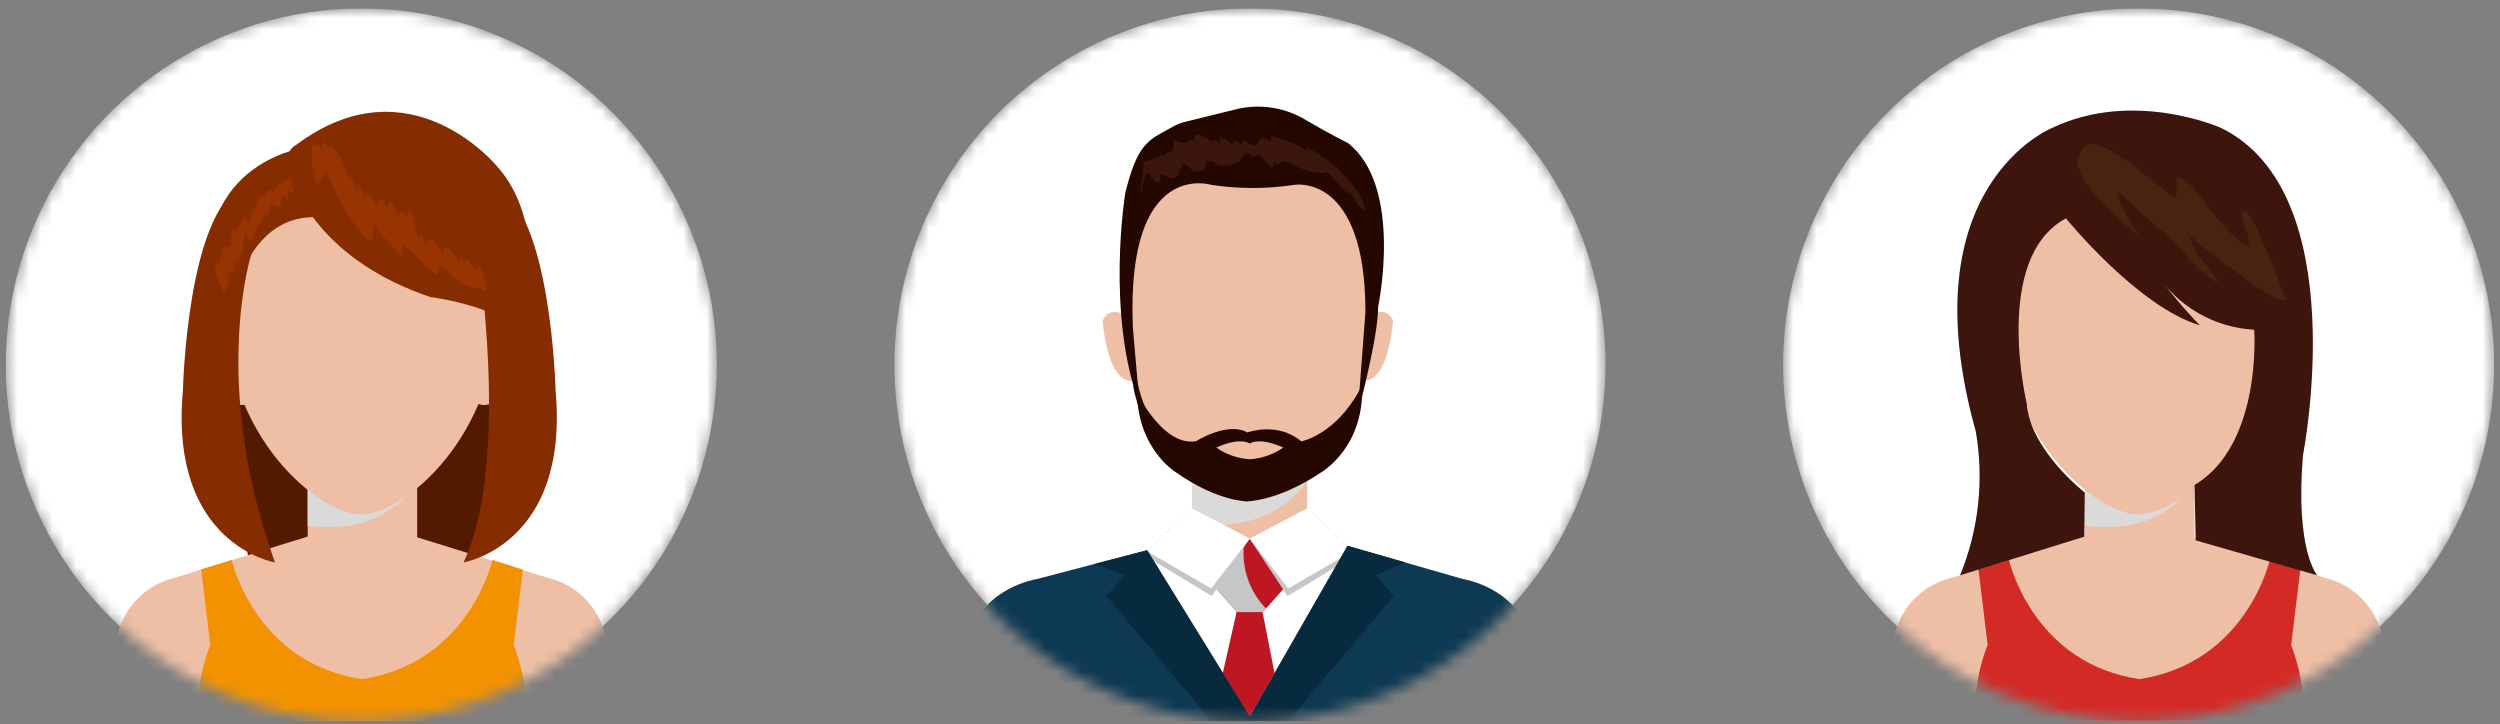 <svg width="214" height="62" viewBox="0 0 214 62" fill="none" xmlns="http://www.w3.org/2000/svg">
<rect x="0" y="0" width="214" height="62" fill="#808080" stroke="none"/>
<g clip-path="url(#clip0_931_893)">
<mask id="mask0_931_893" style="mask-type:alpha" maskUnits="userSpaceOnUse" x="0" y="0" width="62" height="62">
<path d="M61.359 31.22C61.361 37.253 59.577 43.151 56.233 48.168C52.89 53.185 48.138 57.095 42.577 59.405C37.016 61.714 30.897 62.319 24.993 61.143C19.089 59.967 13.666 57.062 9.41 52.796C5.153 48.531 2.254 43.096 1.079 37.178C-0.096 31.261 0.507 25.128 2.81 19.554C5.113 13.98 9.014 9.216 14.019 5.864C19.023 2.512 24.907 0.722 30.927 0.722C38.997 0.722 46.737 3.935 52.444 9.655C58.151 15.374 61.358 23.131 61.359 31.22Z" fill="#658833"/>
</mask>
<g mask="url(#mask0_931_893)">
<path d="M61.359 31.22C61.361 37.253 59.577 43.151 56.233 48.168C52.89 53.185 48.138 57.095 42.577 59.405C37.016 61.714 30.897 62.319 24.993 61.143C19.089 59.967 13.666 57.062 9.41 52.796C5.153 48.531 2.254 43.096 1.079 37.178C-0.096 31.261 0.507 25.128 2.81 19.554C5.113 13.98 9.014 9.216 14.019 5.864C19.023 2.512 24.907 0.722 30.927 0.722C38.997 0.722 46.737 3.935 52.444 9.655C58.151 15.374 61.358 23.131 61.359 31.22Z" fill="white"/>
<path d="M40.811 48.138H21.345L17.955 30.742H42.631L40.811 48.138Z" fill="#531A00"/>
<path d="M35.712 40.929H26.339V46.36H35.712V40.929Z" fill="#EFBFA5"/>
<g style="mix-blend-mode:multiply">
<path d="M28.956 45.09C30.422 45.036 31.848 44.596 33.09 43.813C33.994 43.264 34.775 42.534 35.386 41.669C35.497 41.506 35.619 41.319 35.735 41.121V40.935H26.339V45.014C27.209 45.097 28.083 45.123 28.956 45.09Z" fill="#DADADA"/>
</g>
<path d="M42.631 26.149C42.631 17.448 37.427 12.442 31.002 12.401H30.869C24.432 12.442 19.24 17.448 19.24 26.149C19.222 37.438 27.334 44.017 30.915 44.047C34.526 44.017 42.631 37.438 42.631 26.149Z" fill="#EFBFA5"/>
<path d="M41.48 29.372L40.811 34.524C43.434 35.69 43.846 29.646 43.846 29.646C43.242 28.113 41.48 29.372 41.48 29.372Z" fill="#EFBFA5"/>
<path d="M18.304 29.623C18.304 29.623 18.716 35.69 21.345 34.524L20.676 29.395C20.676 29.395 18.914 28.113 18.304 29.623Z" fill="#EFBFA5"/>
<path d="M26.299 45.941L15.036 49.437C13.846 49.702 12.752 50.292 11.877 51.143C11.002 51.994 10.381 53.072 10.082 54.257L8.338 61.722H53.51L51.766 54.257C51.468 53.072 50.847 51.993 49.972 51.142C49.097 50.291 48.003 49.7 46.812 49.437L35.538 45.941H26.299Z" fill="#EFBFA5"/>
<path d="M43.974 55.23L44.759 48.761L42.154 47.928C42.154 47.928 40.183 56.74 30.991 58.133C21.798 56.763 19.827 47.928 19.827 47.928L17.216 48.738L18.001 55.207C18.001 55.207 16.501 58.785 17.141 61.699H44.835C45.474 58.809 43.974 55.23 43.974 55.23Z" fill="#F39200"/>
<path d="M25.391 16.102C25.391 16.102 27.386 22.221 36.828 25.427C36.828 25.427 44.027 26.324 44.969 29.296C44.969 29.296 47.219 19.436 42.608 14.307C42.608 14.307 35.16 5.076 25.368 12.39C25.391 12.378 23.595 13.101 25.391 16.102Z" fill="#852D00"/>
<path d="M25.269 12.827C25.269 12.827 14.158 15.053 19.321 28.883C19.321 28.883 20.002 18.666 26.793 18.591L25.269 12.827Z" fill="#852D00"/>
<path d="M23.537 48.144C23.537 48.144 14.454 46.64 15.658 33.417C15.658 33.417 16.001 18.299 20.757 15.933L21.548 21.639C21.548 21.639 17.943 32.612 23.537 48.144Z" fill="#852D00"/>
<path d="M39.678 48.144C39.678 48.144 48.76 46.64 47.556 33.417C47.556 33.417 47.207 18.299 42.457 15.933L40.829 21.12C40.829 21.12 43.788 39.472 39.678 48.144Z" fill="#852D00"/>
<path d="M26.804 12.267C26.409 13.246 26.926 14.709 27.037 15.793C27.485 15.624 27.549 15.012 27.985 14.744C28.328 15.414 28.566 16.184 28.944 16.877C29.526 18.008 30.659 19.96 31.735 20.654C32.043 20.234 31.927 19.698 31.968 19.168C32.699 20.146 33.508 21.064 34.386 21.913C34.346 21.621 34.456 21.266 34.427 20.968C35.543 21.551 36.305 23.113 37.497 23.521C37.451 23.212 37.619 22.938 37.642 22.688C38.404 23.206 39.166 24.121 39.968 24.477C40.398 24.675 41.247 24.576 41.608 25.001C41.608 24.261 41.451 23.101 40.869 22.67C40.843 22.854 40.802 23.035 40.747 23.212C40.511 22.818 40.227 22.454 39.904 22.128L39.869 22.548C39.811 22.431 39.532 22.122 39.456 21.965C39.407 22.128 39.366 22.293 39.334 22.46C38.956 22.076 38.718 21.248 38.055 21.19C38.055 21.353 37.869 21.813 37.881 21.924C37.747 21.341 37.352 20.479 36.666 20.438C36.666 20.584 36.468 20.898 36.462 21.021C36.36 20.719 36.226 20.43 36.061 20.158C35.968 20.222 35.904 20.298 35.817 20.356C35.433 19.593 35.514 18.538 35.067 17.839C34.908 18.171 34.834 18.538 34.852 18.905C34.802 18.555 34.654 18.226 34.427 17.955C34.38 18.078 34.154 18.334 34.102 18.486C33.875 18.014 33.427 16.633 33.119 17.862C32.945 17.556 32.8 17.234 32.688 16.901C32.607 17.105 32.258 17.483 32.177 17.646C32.002 17.099 31.63 16.114 31.13 16.895C31.087 16.456 30.896 16.045 30.59 15.729C30.594 16.053 30.559 16.376 30.485 16.691C30.491 16.077 30.285 15.48 29.903 15.001C29.824 15.261 29.788 15.533 29.799 15.805C29.843 15.255 29.721 14.705 29.45 14.226C29.363 14.255 29.386 14.377 29.369 14.383C29.322 13.48 28.828 13.089 28.409 12.518C28.287 12.518 28.206 12.582 28.084 12.6C27.991 12.372 27.787 12.256 27.682 12.081C27.613 12.351 27.561 12.626 27.525 12.903C27.427 12.466 27.2 12.227 26.799 12.396" fill="#983302"/>
<path d="M24.984 15.053C24.752 15.508 25.182 16.551 25.421 17.058C25.402 16.872 25.318 16.698 25.182 16.57C25.046 16.441 24.869 16.366 24.682 16.359C24.656 16.628 24.656 16.899 24.682 17.169C24.531 16.784 24.357 16.848 24.136 16.679C24.034 17.017 23.995 17.37 24.019 17.722C23.729 17.65 23.445 17.552 23.17 17.431C23.042 17.786 23.089 18.218 22.967 18.596C22.822 18.416 22.659 18.404 22.548 18.317C22.659 18.899 22.228 18.975 22.106 19.261C21.875 19.747 21.681 20.249 21.525 20.764C21.391 20.479 21.141 20.182 20.984 19.913C20.853 20.501 20.789 21.101 20.792 21.703C20.743 21.662 20.681 21.639 20.618 21.639C20.56 22.023 20.467 22.414 20.385 22.804C20.333 22.565 20.205 22.338 20.159 22.105C20.112 22.548 20.042 23.014 20.036 23.463C19.912 23.392 19.784 23.327 19.653 23.27C19.568 23.653 19.525 24.044 19.525 24.436C19.525 24.517 19.525 24.517 19.525 24.436C19.525 24.354 19.525 24.314 19.438 24.331C19.396 24.619 19.326 24.902 19.228 25.176C18.924 24.632 18.687 24.053 18.525 23.451C18.515 23.448 18.506 23.448 18.496 23.449C18.487 23.45 18.478 23.453 18.47 23.458C18.462 23.463 18.454 23.47 18.449 23.478C18.443 23.485 18.439 23.494 18.437 23.503C18.405 23.164 18.405 22.823 18.437 22.484C18.542 22.484 18.618 22.553 18.722 22.571C18.844 22.212 18.886 21.829 18.844 21.452C18.862 21.613 18.891 21.773 18.932 21.93C18.951 21.64 19.01 21.354 19.106 21.079C19.246 21.143 19.571 21.079 19.688 21.161C19.676 20.619 19.763 20.08 19.943 19.57C19.996 19.651 20.188 19.803 20.24 19.873C20.299 19.706 20.342 19.535 20.368 19.36C20.414 19.36 20.513 19.476 20.531 19.447C20.602 19.108 20.719 18.781 20.879 18.474C20.973 18.649 21.298 18.859 21.391 19.022C21.496 18.596 21.537 18.189 21.659 17.769C21.699 17.856 21.717 17.973 21.763 18.055C21.876 17.611 22.047 17.184 22.269 16.784C22.372 16.807 22.473 16.836 22.571 16.871C22.647 16.609 22.926 16.423 23.019 16.219C23.124 16.312 23.368 16.37 23.455 16.446C23.531 16.201 23.804 15.951 23.88 15.712C23.996 15.712 23.973 15.793 24.072 15.793C24.147 15.508 24.298 15.514 24.525 15.38" fill="#983302"/>
</g>
<mask id="mask1_931_893" style="mask-type:alpha" maskUnits="userSpaceOnUse" x="152" y="0" width="62" height="62">
<path d="M213.5 31.22C213.501 37.253 211.717 43.151 208.374 48.168C205.03 53.185 200.277 57.096 194.716 59.405C189.155 61.715 183.036 62.319 177.132 61.142C171.228 59.966 165.805 57.06 161.548 52.794C157.292 48.528 154.393 43.092 153.219 37.175C152.045 31.257 152.648 25.124 154.952 19.55C157.256 13.976 161.158 9.212 166.163 5.861C171.169 2.509 177.054 0.721 183.073 0.722C191.143 0.722 198.882 3.936 204.588 9.655C210.294 15.374 213.5 23.131 213.5 31.22Z" fill="#1A7290"/>
</mask>
<g mask="url(#mask1_931_893)">
<path d="M213.5 31.22C213.501 37.253 211.717 43.151 208.374 48.168C205.03 53.185 200.277 57.096 194.716 59.405C189.155 61.715 183.036 62.319 177.132 61.142C171.228 59.966 165.805 57.06 161.548 52.794C157.292 48.528 154.393 43.092 153.219 37.175C152.045 31.257 152.648 25.124 154.952 19.55C157.256 13.976 161.158 9.212 166.163 5.861C171.169 2.509 177.054 0.721 183.073 0.722C191.143 0.722 198.882 3.936 204.588 9.655C210.294 15.374 213.5 23.131 213.5 31.22Z" fill="white"/>
<path d="M187.852 40.929H178.48V46.354H187.852V40.929Z" fill="#EFBFA5"/>
<g style="mix-blend-mode:multiply">
<path d="M181.102 45.09C182.568 45.034 183.993 44.594 185.236 43.813C186.128 43.259 186.9 42.53 187.504 41.669C187.614 41.506 187.736 41.319 187.852 41.121V40.935H178.48V45.014C179.351 45.097 180.227 45.123 181.102 45.09Z" fill="#DADADA"/>
</g>
<path d="M194.772 26.149C194.772 17.442 189.568 12.442 183.143 12.402H183.009C176.572 12.442 171.38 17.442 171.38 26.149C171.38 37.438 179.485 44.017 183.067 44.047C186.666 44.017 194.772 37.438 194.772 26.149Z" fill="#EFBFA5"/>
<path d="M193.62 29.372L192.958 34.524C195.586 35.69 195.993 29.646 195.993 29.646C195.382 28.113 193.62 29.372 193.62 29.372Z" fill="#EFBFA5"/>
<path d="M170.45 29.623C170.45 29.623 170.863 35.69 173.485 34.524L172.816 29.395C172.816 29.395 171.055 28.113 170.45 29.623Z" fill="#EFBFA5"/>
<path d="M178.421 45.941L167.147 49.437C165.957 49.702 164.863 50.292 163.989 51.143C163.114 51.994 162.492 53.072 162.193 54.257L160.449 61.722H205.61L203.865 54.257C203.568 53.072 202.948 51.994 202.074 51.143C201.2 50.292 200.107 49.701 198.917 49.437L187.643 45.941H178.421Z" fill="#EFBFA5"/>
<path d="M196.121 55.23L196.906 48.761L194.295 47.928C194.295 47.928 192.324 56.74 183.131 58.133C173.939 56.763 171.967 47.928 171.967 47.928L169.357 48.738L170.142 55.207C170.142 55.207 168.642 58.785 169.287 61.699H196.975C197.609 58.809 196.121 55.23 196.121 55.23Z" fill="#D42A26"/>
<path d="M192.958 28.224C192.958 28.224 193.684 38.021 187.852 41.517L187.951 46.255L198.359 49.251C198.359 49.251 196.464 47.159 197.132 38.982C197.132 38.982 201.58 16.528 190.108 10.944C190.108 10.944 182.678 7.617 175.677 10.944C175.677 10.944 163.252 15.881 169.124 36.919C169.844 41.075 169.378 45.349 167.781 49.251L178.421 45.941L178.462 42.164C178.462 42.164 173.77 38.528 173.485 34.524C173.485 34.524 170.52 22.081 176.846 18.69C176.846 18.69 182.992 26.266 188.306 27.845C186.952 26.452 185.701 24.962 184.561 23.387C185.485 24.797 186.725 25.969 188.184 26.809C189.642 27.649 191.278 28.134 192.958 28.224Z" fill="#3E150C"/>
<path d="M177.782 13.41C177.7 15.933 181.596 18.725 183.149 20.351C182.439 19.051 181.521 17.816 181.195 16.341C182.497 17.384 183.654 18.596 184.957 19.663C186.643 21.044 188.009 23.16 189.864 24.238C189.533 23.247 188.347 22.291 187.835 21.266C187.475 20.531 187.161 19.436 186.672 18.888C186.94 20.24 190.364 22.507 191.452 23.288C192.539 24.069 194.208 25.572 195.638 25.73C195.112 24.051 194.475 22.41 193.731 20.817C193.365 20.123 192.754 18.049 191.923 18.037C191.748 18.899 192.603 19.978 192.504 21.021C191.492 20.881 190.138 19.022 189.417 18.27C188.539 17.355 187.626 15.356 186.329 15.14C186.294 15.723 186.329 16.341 186.294 16.936C185.376 16.889 178.369 9.418 177.956 13.625" fill="#472310"/>
</g>
<mask id="mask2_931_893" style="mask-type:alpha" maskUnits="userSpaceOnUse" x="76" y="0" width="62" height="62">
<path d="M137.43 31.22C137.431 37.253 135.647 43.151 132.304 48.168C128.96 53.185 124.208 57.095 118.647 59.405C113.086 61.714 106.967 62.319 101.063 61.143C95.16 59.967 89.737 57.062 85.48 52.796C81.223 48.531 78.324 43.096 77.15 37.178C75.975 31.261 76.577 25.128 78.88 19.554C81.183 13.98 85.084 9.216 90.089 5.864C95.094 2.512 100.978 0.722 106.997 0.722C115.067 0.722 122.807 3.935 128.514 9.655C134.221 15.374 137.428 23.131 137.43 31.22Z" fill="#E74645"/>
</mask>
<g mask="url(#mask2_931_893)">
<path d="M137.43 31.22C137.431 37.253 135.647 43.151 132.304 48.168C128.96 53.185 124.208 57.095 118.647 59.405C113.086 61.714 106.967 62.319 101.063 61.143C95.16 59.967 89.737 57.062 85.48 52.796C81.223 48.531 78.324 43.096 77.15 37.178C75.975 31.261 76.577 25.128 78.88 19.554C81.183 13.98 85.084 9.216 90.089 5.864C95.094 2.512 100.978 0.722 106.997 0.722C115.067 0.722 122.807 3.935 128.514 9.655C134.221 15.374 137.428 23.131 137.43 31.22Z" fill="white"/>
<path d="M111.887 40.929H102.072V46.104H111.887V40.929Z" fill="#EFBFA5"/>
<g style="mix-blend-mode:multiply">
<path d="M104.816 44.898C106.338 44.851 107.825 44.433 109.148 43.679C110.08 43.167 110.898 42.471 111.555 41.634C111.672 41.477 111.8 41.302 111.916 41.109V40.935H102.072V44.804C102.984 44.893 103.901 44.925 104.816 44.898Z" fill="#DADADA"/>
</g>
<path d="M106.985 11.871C100.711 12.046 95.938 14.633 95.938 23.527C95.938 28.807 96.432 30.369 97.967 36.395C99.031 40.562 104.683 42.764 106.84 42.904H106.979H107.125C109.276 42.764 114.928 40.573 115.992 36.395C117.527 30.369 118.009 28.819 118.021 23.527C118.044 14.633 113.259 12.046 106.985 11.871Z" fill="#EFBFA5"/>
<path d="M116.823 27.204L116.137 32.449C118.829 33.615 119.248 27.449 119.248 27.449C118.626 25.916 116.823 27.204 116.823 27.204Z" fill="#EFBFA5"/>
<path d="M94.385 27.461C94.385 27.461 94.804 33.65 97.496 32.461L96.81 27.216C96.81 27.216 95.007 25.916 94.385 27.461Z" fill="#EFBFA5"/>
<path d="M111.974 46.104L125.237 49.566C125.237 49.566 129.76 50.259 130.912 54.339L132.894 61.728H81.105L83.065 54.339C84.228 50.259 88.745 49.571 88.745 49.571L101.967 46.11L111.974 46.104Z" fill="#EFBFA5"/>
<path d="M81.105 61.722L83.065 54.339C84.228 50.259 88.745 49.571 88.745 49.571L101.967 46.11H111.957L125.219 49.571C125.219 49.571 129.76 50.259 130.912 54.339L132.894 61.728" fill="white"/>
<path d="M107.852 46.104H107.014H106.985H106.148L103.717 49.939L105.892 52.392H106.985H107.014H108.107L110.282 49.939L107.852 46.104Z" fill="#BE1622"/>
<g style="mix-blend-mode:multiply">
<path d="M108.206 51.926C107.504 51.146 106.99 50.215 106.704 49.205C106.418 48.194 106.367 47.131 106.555 46.098H106.148L103.717 49.933L105.892 52.386H108.107L108.375 52.083L108.206 51.926Z" fill="#C6C6C6"/>
</g>
<g style="mix-blend-mode:multiply">
<path d="M111.904 43.516L106.962 46.104L110.218 51.023L116.137 47.456L111.904 43.516Z" fill="#C6C6C6"/>
</g>
<path d="M111.904 43.516L106.962 46.104L110.282 50.37L115.811 47.159L111.904 43.516Z" fill="white"/>
<g style="mix-blend-mode:multiply">
<path d="M102.049 43.516L106.962 46.104L103.735 51.023L97.816 47.456L102.049 43.516Z" fill="#C6C6C6"/>
</g>
<path d="M102.049 43.516L106.991 46.104L103.671 50.37L98.141 47.159L102.049 43.516Z" fill="white"/>
<path d="M98.182 47.1L88.763 49.566C88.763 49.566 84.228 50.259 83.065 54.339L81.088 61.728H132.894L130.912 54.339C129.749 50.259 125.237 49.571 125.237 49.571L115.352 46.727L106.962 61.332L98.182 47.1Z" fill="#0D3953"/>
<path d="M105.851 52.392L104.671 57.626L106.962 61.355L109.102 57.62L108.072 52.392H105.851Z" fill="#BE1622"/>
<path d="M98.205 47.1L93.734 48.266L96.252 49.251L94.699 51.023L103.717 61.722H107.224L98.205 47.1Z" fill="#082A3F"/>
<path d="M115.346 46.722L120.271 48.138L117.748 49.251L119.3 51.023L110.282 61.722H106.776L115.346 46.722Z" fill="#082A3F"/>
<path d="M96.967 27.973L97.548 34.646C94.641 26.796 96.322 16.528 96.322 16.528C97.252 12.734 98.107 12.093 99.607 11.283C101.107 10.472 100.508 10.659 102.834 10.088C105.159 9.517 102.834 10.088 106.02 9.301C108.015 8.876 110.096 9.235 111.834 10.303C114.015 11.586 115.37 12.232 115.37 12.232C120.155 15.956 117.969 26.26 117.969 26.26C117.969 28.976 116.224 35.346 116.224 35.346L116.881 26.703C116.881 14.768 110.805 15.822 110.805 15.822C108.443 16.183 106.039 16.183 103.677 15.822C103.677 15.822 96.438 13.544 96.967 27.822" fill="#240800"/>
<path d="M97.351 32.612C97.653 34.285 98.357 35.858 99.404 37.194C100.451 38.531 101.808 39.591 103.357 40.282C104.409 40.827 105.597 41.054 106.776 40.935V42.916C106.776 42.916 104.258 42.963 100.647 40.422C100.647 40.422 96.967 38.207 97.351 32.612Z" fill="#240800"/>
<path d="M116.573 32.612C116.239 34.316 115.485 35.91 114.382 37.249C113.278 38.588 111.859 39.631 110.253 40.282C109.139 40.831 107.895 41.057 106.66 40.935V42.916C106.66 42.916 109.305 42.963 113.108 40.422C113.108 40.422 116.98 38.207 116.573 32.612Z" fill="#240800"/>
<path d="M96.967 32.939C96.967 32.939 99.362 38.3 102.392 37.764C102.392 37.764 105.072 36.057 106.776 37.018C106.776 37.018 109.357 36.057 111.387 37.782C111.387 37.782 114.294 37.251 116.416 33.329C116.416 33.329 115.835 40.905 106.962 41.57C106.962 41.57 98.578 41.57 96.967 32.939Z" fill="#240800"/>
<path d="M107.02 39.309C108.036 39.238 109.015 38.894 109.852 38.312C107.985 37.473 107.16 37.852 106.979 37.962C106.799 37.852 105.979 37.473 104.113 38.312C104.947 38.895 105.924 39.239 106.939 39.309H107.02Z" fill="#EFBFA5"/>
<path d="M97.601 16.236C97.63 16.388 97.543 16.469 97.682 16.551C97.777 15.932 97.937 15.324 98.159 14.738C98.531 14.995 99.397 16.452 99.322 14.96C99.729 14.925 100.171 15.374 100.485 15.275C100.967 15.117 101.008 14.365 101.339 13.963C102.095 14.511 102.2 14.948 102.95 14.546C103.212 14.395 103.119 13.882 103.479 13.783C103.84 13.684 104.113 14.162 104.444 14.202C104.946 14.206 105.446 14.125 105.921 13.963C106.305 13.742 106.601 12.483 107.224 13.45C108.096 12.809 108.241 14.237 109.038 14.313C109.038 14.185 109.038 14.039 109.038 13.911C109.532 14.261 109.619 13.771 109.98 13.806C110.637 13.87 110.77 14.202 111.294 14.389C111.994 14.678 112.745 14.825 113.503 14.82L113.538 14.628C114.189 15.21 114.701 16.085 115.457 16.574C115.527 16.51 115.515 16.411 115.55 16.376C115.98 16.959 116.131 17.687 116.817 18.049C116.87 16.644 114.945 14.948 114.265 14.074C114.317 14.173 114.352 14.29 114.41 14.4C113.65 13.661 112.777 13.049 111.823 12.588C111.863 12.739 111.823 12.943 111.898 13.089C111.613 12.425 109.485 11.836 108.823 11.632C108.823 11.79 108.776 11.993 108.793 12.151C108.753 12.122 108.212 11.766 108.166 11.807C108.357 11.679 107.34 12.203 107.741 12.157C107.624 12.289 107.479 12.392 107.317 12.46C107.131 12.495 106.567 12.011 106.363 11.953C106.363 12.087 106.328 12.227 106.328 12.355C106.177 12.244 105.787 12.139 105.619 11.953C105.619 12.11 105.566 12.308 105.578 12.471C105.27 12.119 104.866 11.864 104.415 11.737C104.413 11.978 104.449 12.218 104.52 12.448C104.305 12.011 103.973 11.819 103.654 12.151C103.223 11.731 102.275 11.055 102.159 12.04C102.031 12.04 101.973 11.941 101.851 11.959C101.45 12.489 100.932 12.104 100.456 11.959C100.514 12.541 100.456 13.27 99.793 13.031C99.752 13.153 99.717 13.299 99.671 13.439C99.583 13.37 99.487 13.311 99.386 13.264C99.019 13.625 98.386 13.608 97.886 13.893C97.886 14.738 97.659 15.455 97.653 16.341" fill="#3A160E"/>
</g>
</g>
<defs>
<clipPath id="clip0_931_893">
<rect width="213" height="61" fill="white" transform="translate(0.5 0.722)"/>
</clipPath>
</defs>
</svg>
